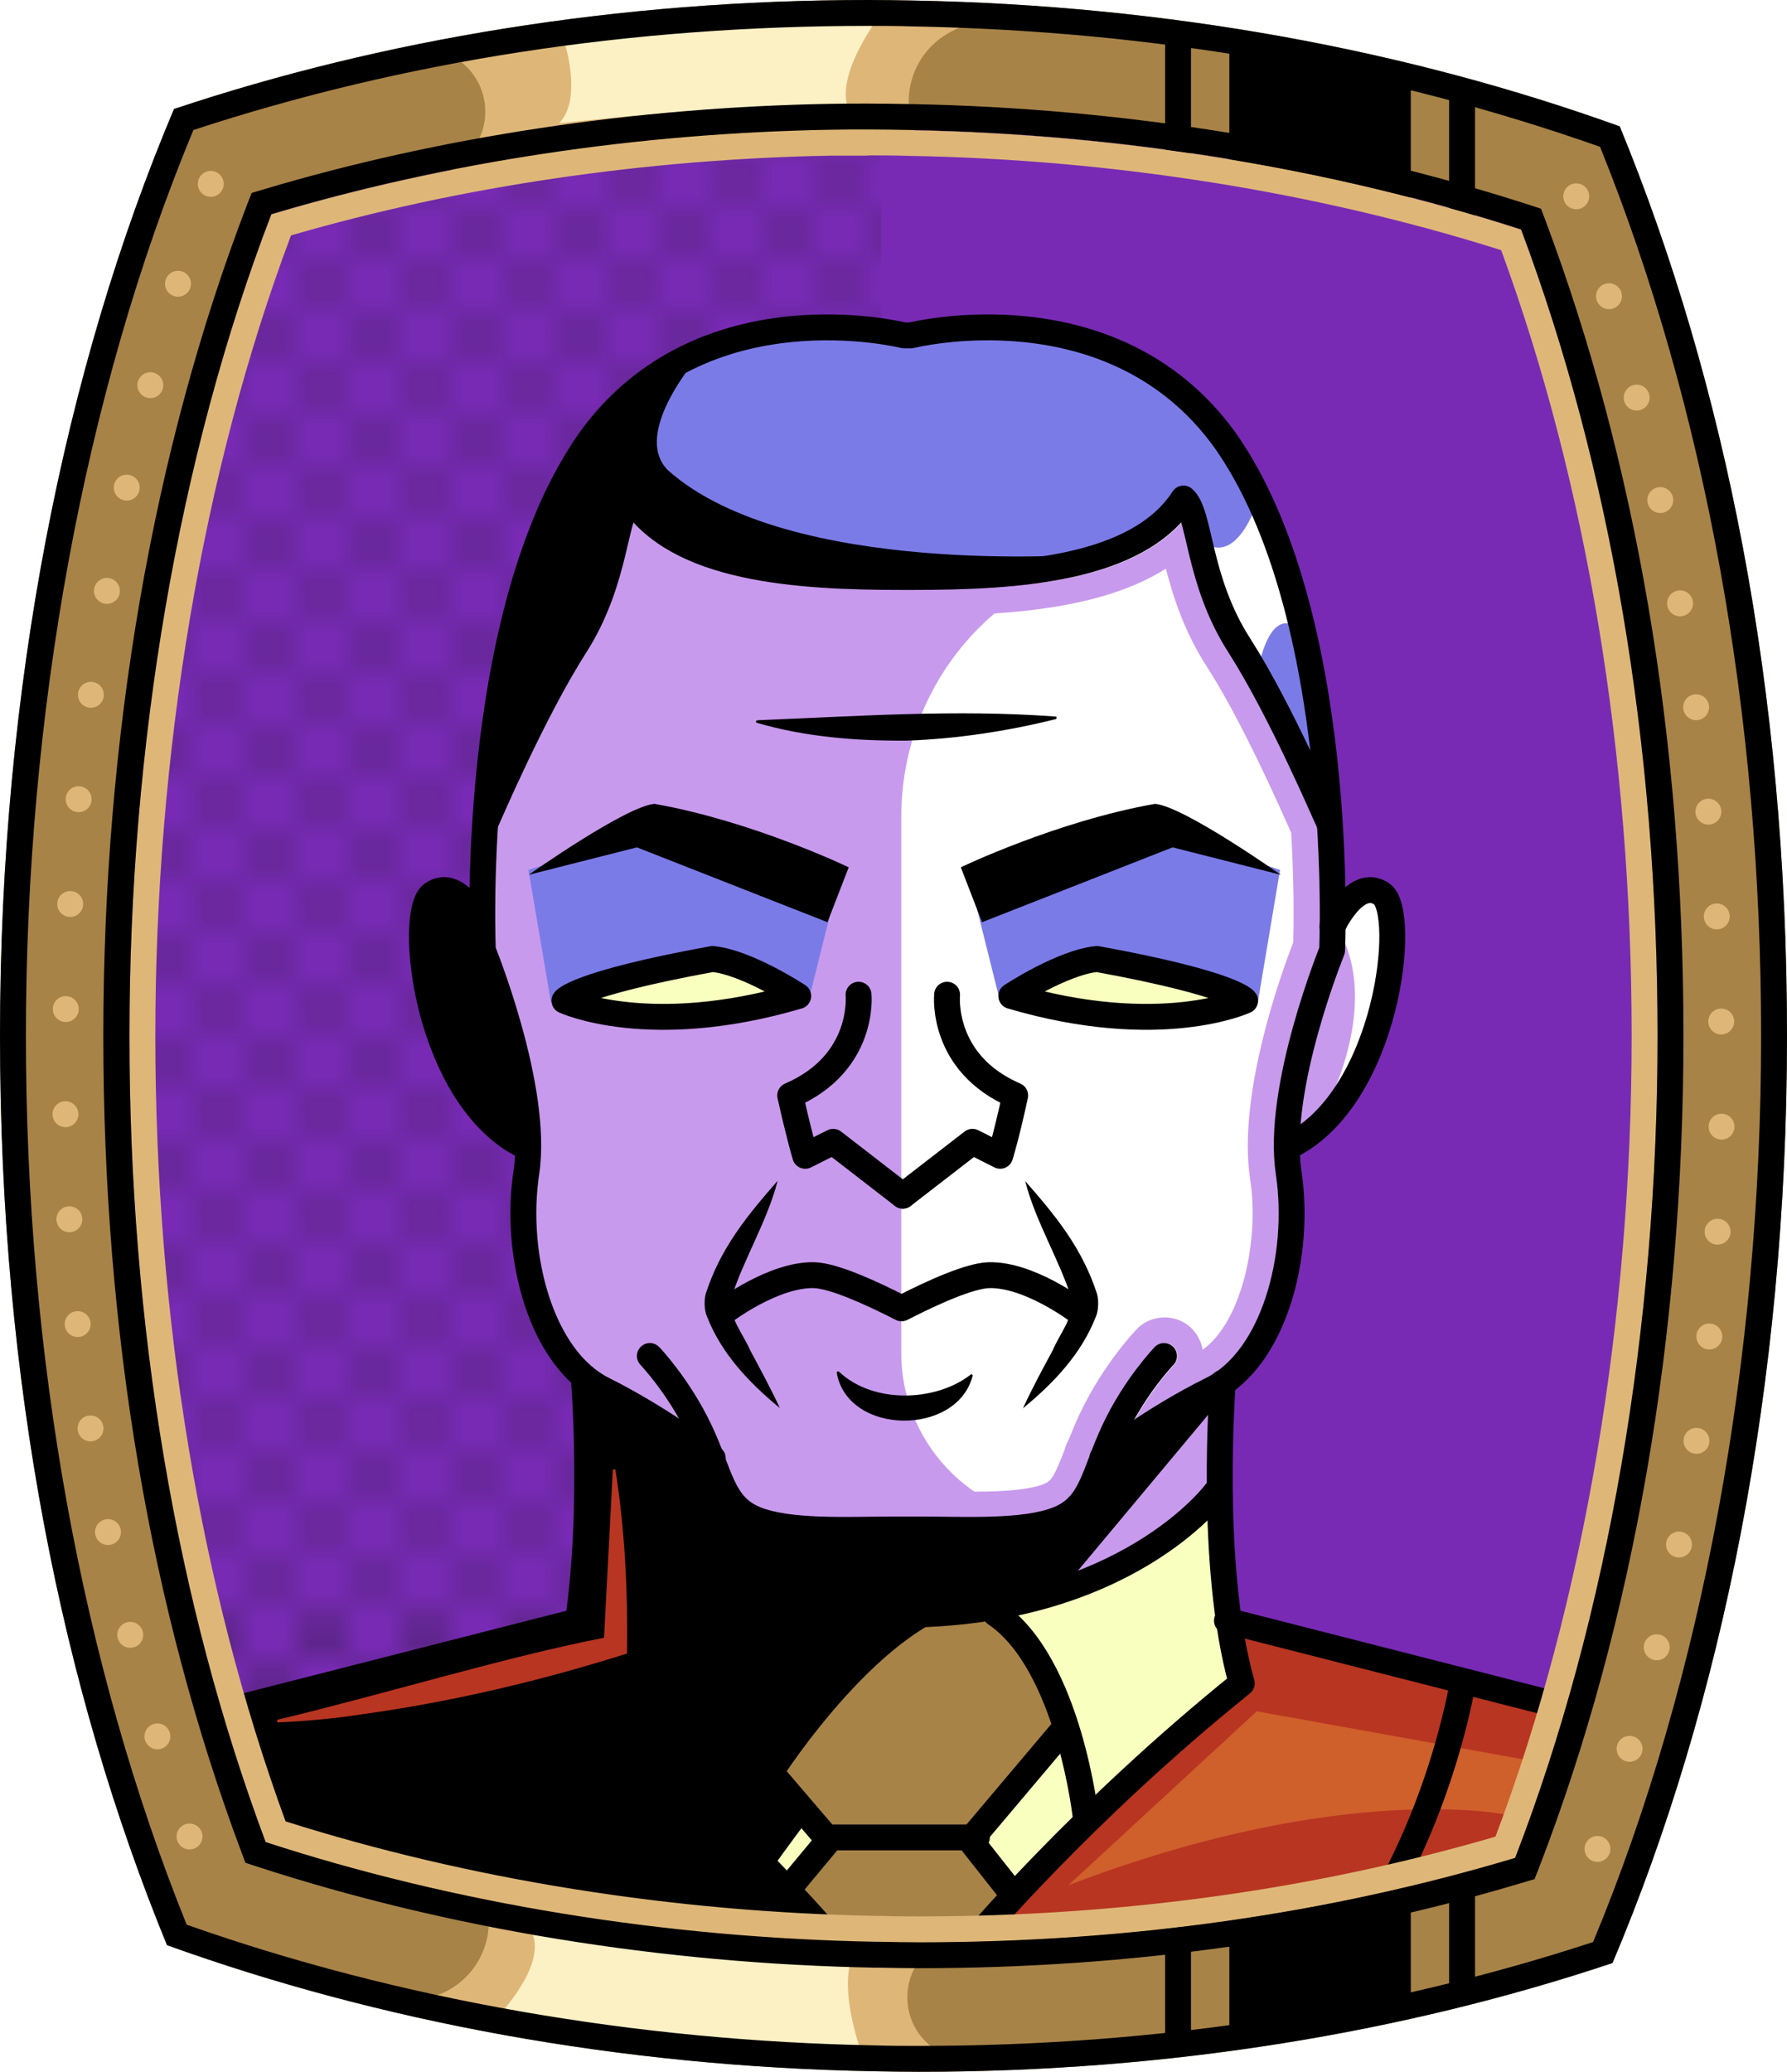 <?xml version="1.0" encoding="UTF-8"?><svg id="Capa_2" xmlns="http://www.w3.org/2000/svg" xmlns:xlink="http://www.w3.org/1999/xlink" viewBox="0 0 69.02 80"><defs><style>.cls-1{fill:#c89aed;}.cls-2{fill:#fff;}.cls-3{fill:#f8ffbf;}.cls-4{fill:#7b7be8;}.cls-5{fill:#a88347;}.cls-6{fill:#782ab5;}.cls-7{stroke-miterlimit:10;}.cls-7,.cls-8{stroke:#000;}.cls-7,.cls-8,.cls-9,.cls-10,.cls-11{fill:none;}.cls-8,.cls-9{stroke-linecap:round;stroke-linejoin:round;}.cls-9{stroke:#deb778;stroke-dasharray:0 0 0 4.06;}.cls-12{fill:#deb778;}.cls-13{fill:url(#USGS_19_Inundación_de_tierra_2);}.cls-11{stroke:#1d1d1b;stroke-dasharray:0 0 2 2;stroke-width:.3px;}.cls-14{fill:#cf5f2b;}.cls-15{fill:#fcf0c5;}.cls-16{fill:#b83521;}</style><pattern id="USGS_19_Inundación_de_tierra_2" x="0" y="0" width="72" height="72" patternTransform="translate(-164.48 -16999) rotate(-90)" patternUnits="userSpaceOnUse" viewBox="0 0 72 72"><g><rect class="cls-10" width="72" height="72"/><g><line class="cls-11" x1="71" y1="71" x2="144.44" y2="71"/><line class="cls-11" x1="71" y1="67" x2="144.44" y2="67"/><line class="cls-11" x1="71" y1="63" x2="144.44" y2="63"/><line class="cls-11" x1="71" y1="59" x2="144.44" y2="59"/><line class="cls-11" x1="71" y1="55" x2="144.44" y2="55"/><line class="cls-11" x1="71" y1="51" x2="144.44" y2="51"/><line class="cls-11" x1="71" y1="47" x2="144.44" y2="47"/><line class="cls-11" x1="71" y1="43" x2="144.44" y2="43"/><line class="cls-11" x1="71" y1="39" x2="144.44" y2="39"/><line class="cls-11" x1="71" y1="35" x2="144.44" y2="35"/><line class="cls-11" x1="71" y1="31" x2="144.44" y2="31"/><line class="cls-11" x1="71" y1="27" x2="144.44" y2="27"/><line class="cls-11" x1="71" y1="23" x2="144.44" y2="23"/><line class="cls-11" x1="71" y1="19" x2="144.44" y2="19"/><line class="cls-11" x1="71" y1="15" x2="144.44" y2="15"/><line class="cls-11" x1="71" y1="11" x2="144.44" y2="11"/><line class="cls-11" x1="71" y1="7" x2="144.44" y2="7"/><line class="cls-11" x1="71" y1="3" x2="144.44" y2="3"/></g>
<g><line class="cls-11" x1="-1" y1="71" x2="72.44" y2="71"/><line class="cls-11" x1="-1" y1="67" x2="72.44" y2="67"/><line class="cls-11" x1="-1" y1="63" x2="72.44" y2="63"/><line class="cls-11" x1="-1" y1="59" x2="72.44" y2="59"/><line class="cls-11" x1="-1" y1="55" x2="72.44" y2="55"/><line class="cls-11" x1="-1" y1="51" x2="72.44" y2="51"/><line class="cls-11" x1="-1" y1="47" x2="72.44" y2="47"/><line class="cls-11" x1="-1" y1="43" x2="72.44" y2="43"/><line class="cls-11" x1="-1" y1="39" x2="72.44" y2="39"/><line class="cls-11" x1="-1" y1="35" x2="72.44" y2="35"/><line class="cls-11" x1="-1" y1="31" x2="72.44" y2="31"/><line class="cls-11" x1="-1" y1="27" x2="72.44" y2="27"/><line class="cls-11" x1="-1" y1="23" x2="72.44" y2="23"/><line class="cls-11" x1="-1" y1="19" x2="72.44" y2="19"/><line class="cls-11" x1="-1" y1="15" x2="72.44" y2="15"/><line class="cls-11" x1="-1" y1="11" x2="72.44" y2="11"/><line class="cls-11" x1="-1" y1="7" x2="72.44" y2="7"/><line class="cls-11" x1="-1" y1="3" x2="72.44" y2="3"/><line class="cls-11" x1="1.04" y1="69" x2="74.48" y2="69"/><line class="cls-11" x1="1.04" y1="65" x2="74.48" y2="65"/><line class="cls-11" x1="1.04" y1="61" x2="74.48" y2="61"/><line class="cls-11" x1="1.04" y1="57" x2="74.48" y2="57"/><line class="cls-11" x1="1.04" y1="53" x2="74.48" y2="53"/><line class="cls-11" x1="1.04" y1="49" x2="74.48" y2="49"/><line class="cls-11" x1="1.04" y1="45" x2="74.48" y2="45"/><line class="cls-11" x1="1.04" y1="41" x2="74.48" y2="41"/><line class="cls-11" x1="1.04" y1="37" x2="74.48" y2="37"/><line class="cls-11" x1="1.04" y1="33" x2="74.48" y2="33"/><line class="cls-11" x1="1.04" y1="29" x2="74.48" y2="29"/><line class="cls-11" x1="1.04" y1="25" x2="74.48" y2="25"/><line class="cls-11" x1="1.04" y1="21" x2="74.48" y2="21"/><line class="cls-11" x1="1.04" y1="17" x2="74.48" y2="17"/><line class="cls-11" x1="1.04" y1="13" x2="74.48" y2="13"/><line class="cls-11" x1="1.04" y1="9" x2="74.48" y2="9"/><line class="cls-11" x1="1.04" y1="5" x2="74.48" y2="5"/><line class="cls-11" x1="1.04" y1="1" x2="74.48" y2="1"/></g>
<g><line class="cls-11" x1="-73" y1="71" x2=".44" y2="71"/><line class="cls-11" x1="-73" y1="67" x2=".44" y2="67"/><line class="cls-11" x1="-73" y1="63" x2=".44" y2="63"/><line class="cls-11" x1="-73" y1="59" x2=".44" y2="59"/><line class="cls-11" x1="-73" y1="55" x2=".44" y2="55"/><line class="cls-11" x1="-73" y1="51" x2=".44" y2="51"/><line class="cls-11" x1="-73" y1="47" x2=".44" y2="47"/><line class="cls-11" x1="-73" y1="43" x2=".44" y2="43"/><line class="cls-11" x1="-73" y1="39" x2=".44" y2="39"/><line class="cls-11" x1="-73" y1="35" x2=".44" y2="35"/><line class="cls-11" x1="-73" y1="31" x2=".44" y2="31"/><line class="cls-11" x1="-73" y1="27" x2=".44" y2="27"/><line class="cls-11" x1="-73" y1="23" x2=".44" y2="23"/><line class="cls-11" x1="-73" y1="19" x2=".44" y2="19"/><line class="cls-11" x1="-73" y1="15" x2=".44" y2="15"/><line class="cls-11" x1="-73" y1="11" x2=".44" y2="11"/><line class="cls-11" x1="-73" y1="7" x2=".44" y2="7"/><line class="cls-11" x1="-73" y1="3" x2=".44" y2="3"/><line class="cls-11" x1="-70.96" y1="69" x2="2.48" y2="69"/><line class="cls-11" x1="-70.96" y1="65" x2="2.48" y2="65"/><line class="cls-11" x1="-70.96" y1="61" x2="2.48" y2="61"/><line class="cls-11" x1="-70.96" y1="57" x2="2.48" y2="57"/><line class="cls-11" x1="-70.96" y1="53" x2="2.48" y2="53"/><line class="cls-11" x1="-70.96" y1="49" x2="2.48" y2="49"/><line class="cls-11" x1="-70.96" y1="45" x2="2.48" y2="45"/><line class="cls-11" x1="-70.96" y1="41" x2="2.48" y2="41"/><line class="cls-11" x1="-70.96" y1="37" x2="2.48" y2="37"/><line class="cls-11" x1="-70.96" y1="33" x2="2.48" y2="33"/><line class="cls-11" x1="-70.96" y1="29" x2="2.48" y2="29"/><line class="cls-11" x1="-70.96" y1="25" x2="2.48" y2="25"/><line class="cls-11" x1="-70.96" y1="21" x2="2.48" y2="21"/><line class="cls-11" x1="-70.96" y1="17" x2="2.48" y2="17"/><line class="cls-11" x1="-70.96" y1="13" x2="2.48" y2="13"/><line class="cls-11" x1="-70.96" y1="9" x2="2.48" y2="9"/><line class="cls-11" x1="-70.96" y1="5" x2="2.48" y2="5"/><line class="cls-11" x1="-70.96" y1="1" x2="2.48" y2="1"/></g>
</g>
</pattern></defs><g id="Frame"><path class="cls-6" d="M64.02,40c0,11.47-1.89,22.39-5.5,31.74-7.2,2.16-14.94,3.26-23.02,3.26-.49,0-.98-.01-1.47-.02h-.17c-8.18-.15-16.29-1.47-23.6-3.85-3.45-9.22-5.26-19.93-5.26-31.13s1.89-22.38,5.48-31.73c6.73-2.01,14.13-3.13,21.6-3.26,.48-.01,.97-.01,1.45-.01,.54,0,1.08,.01,1.63,.02,8.16,.15,16.27,1.47,23.59,3.84,3.46,9.24,5.27,19.95,5.27,31.14Z"/><path class="cls-13" d="M34.03,5.59V74.98h-.17c-8.18-.15-16.29-1.47-23.6-3.85-3.45-9.22-5.26-19.93-5.26-31.13s1.89-22.38,5.48-31.73c6.73-2.01,14.13-3.13,21.6-3.26,.65,.16,1.3,.36,1.95,.58Z"/></g>
<g><path class="cls-1" d="M7.65,66.34l14.72-3.76s.43-8.49,.11-9.67c-3.44-2.9-2.26-8.7-2.26-8.7,0,0-5.48-3.98-3.76-9.89,1.29-.43,2.04,.86,2.04,.86,0,0,1.07-9.46,1.83-13,0,0,2.58-12.04,14.62-9.13,9.35-1.72,12.36,3.22,14.72,8.92,2.26,5.91,1.93,13.86,1.93,13.86,0,0,1.4-1.83,2.15-1.29s.75,6.77-3.98,9.67c0,6.88-.64,7.85-2.47,9.24-.35,4.18,0,9.03,0,9.03l13.97,3.87-1.61,8.17s-17.41,4.51-33.1,3.12-18.38-5.91-18.38-5.91l-.54-5.37Z"/><path class="cls-2" d="M34.81,52.26V31.53c0-4.45,2.84-8.45,7.09-9.75,1.43-.44,2.86-1.14,4.03-2.25,.64,2.56,1.52,4.88,2.48,6.32s2.8,6.16,2.8,6.16l.16,4.8s-1.52,3.84-1.84,6.56,.96,4.48-.48,7.52-6.4,5.2-6.4,5.2l-1.12,2.64h0c-3.67,.13-6.72-2.81-6.72-6.49Z"/><path class="cls-4" d="M18.78,30.81s3-4.89,3.95-6.87,1.42-4.42,1.42-4.42c0,0,2.45,3.08,10.58,2.76s9.79-1.18,10.89-2.84c1.03,3.39,2.37,6.16,3.55,7.82s2.29,3.95,2.29,3.95c0,0-.55-8.13-3.08-12.71s-7.82-6.47-12.95-5.53c-8.76-1.26-11.84,2.13-14.29,7.18-2.61,5.13-2.37,10.66-2.37,10.66Z"/><path d="M18.58,35.71s-1.17-1.72-2.08-1.08,.32,8.12,3.73,9.57c.61-2.79-1.74-7.67-1.74-7.67l.09-.81Z"/><path class="cls-3" d="M30.32,38.51l-2.62-1.45s-4.16,.99-5.15,1.54c4.25,1.17,7.77-.09,7.77-.09Z"/><path class="cls-3" d="M39.46,38.35l2.81-1.44,5.55,1.73s-4.18,1.23-8.37-.29Z"/><polygon class="cls-4" points="32.24 34.6 31.23 38.64 27.7 37.07 21.28 38.71 20.41 33.59 24.67 32.22 32.24 34.6"/><polygon class="cls-4" points="37.61 34.6 38.62 38.64 42.15 37.07 48.58 38.71 49.44 33.59 45.19 32.22 37.61 34.6"/><path d="M46.98,54.25l-17.21,20.6-20.71-2.74-.86-6.02,14.18-3.52s.43-6.6,.24-9.37c3.73,1.91,4.78,3.25,4.78,3.25,0,0,.29,2.1,2.58,2.39s7.45,.19,7.45,.19c0,0,4.22,.04,4.68-1.34s.76-1.91,.76-1.91c0,0,3.34-1.81,4.11-1.53Z"/><path class="cls-3" d="M47.03,57.46s-2.02,3.54-9.15,4.58c-5.99,7.03-8.14,10.23-8.14,10.23l2.15,2.9,6.27-.38s5.12-6.65,9.92-9.92c-1.14-3.98-1.04-7.41-1.04-7.41Z"/><path class="cls-5" d="M37.87,62.04s2.2,.95,3.13,4.56c-2.43,2.88-3.24,4.41-3.24,4.41l1.44,1.98-2.88,3.42-4.95-1.08-.81-2.16,1.71-2.07-2.07-2.43s4-6.24,7.67-6.63Z"/><path class="cls-16" d="M37.7,74.48s10.17-9.38,10.36-9.61l-.67-2.29,13.89,3.75-.95,7.34-23.16,2.95,.54-2.15Z"/><line class="cls-8" x1="32.14" y1="70.95" x2="37.73" y2="70.95"/><path class="cls-1" d="M25.04,21.96c2.49,1.58,6.15,1.82,9.81,1.82h.37c3.66,0,7.32-.25,9.81-1.82,.28,1.08,.7,2.41,1.58,3.78,.89,1.38,1.98,3.52,3.24,6.37l.02,.04c.06,1.05,.12,2.57,.08,4.24-.42,1.08-2.16,5.82-1.67,9.11,.37,2.36-.3,5.52-1.83,6.62-.05-.31-.2-.6-.44-.84-.28-.27-.65-.41-1.03-.41-.41,0-.81,.17-1.07,.45-.01,.01-1.27,1.3-2.2,3.26-.16,.34-.29,.65-.4,.93l-.05,.11c-.05,.1-.11,.23-.15,.39-.39,.99-.49,1.16-.78,1.29-.73,.3-2.26,.3-2.84,.3-.33,0-.66,0-1,0-.15,0-.29,0-.43,0-.15,0-.29,0-.44,0h-1.15c-.14,0-.29,0-.44,0-.14,0-.29,0-.45,0-.32,0-.65,0-.98,0-.58,0-2.11,0-2.83-.3-.3-.13-.4-.3-.78-1.27v-.02c-.04-.16-.1-.29-.15-.39l-.04-.11c-.11-.28-.24-.59-.4-.92-.93-1.96-2.19-3.25-2.19-3.25h0c-.28-.3-.68-.47-1.09-.47-.39,0-.75,.15-1.05,.43-.23,.23-.38,.52-.43,.82-1.53-1.1-2.19-4.25-1.83-6.62,.49-3.29-1.25-8.03-1.67-9.11-.04-1.66,.02-3.19,.08-4.24l.02-.04c1.26-2.84,2.35-4.98,3.24-6.37,.88-1.37,1.3-2.7,1.58-3.78m20.58-1.78c-2.09,2.27-6.21,2.6-10.4,2.6h-.37c-4.19,0-8.31-.33-10.4-2.6-.07,.24-.14,.53-.2,.81-.27,1.12-.63,2.65-1.63,4.21-.93,1.45-2.04,3.64-3.31,6.5-.04,.09-.06,.15-.09,.2-.15,2.46-.1,4.29-.09,4.69,.29,.72,2.15,5.6,1.68,8.76-.45,2.91,.46,6.74,2.68,7.85,1.07,.54,2.02,1.12,2.77,1.61-.71-1.25-1.5-2.09-1.51-2.1-.19-.2-.19-.51,.01-.71,.1-.09,.22-.14,.34-.14,.13,0,.27,.05,.37,.16,.05,.05,1.18,1.24,2.01,2.99,.18,.37,.31,.71,.44,1.03,.04,.07,.07,.13,.08,.21,.01,.03,.02,.06,.03,.09,.41,1.05,.63,1.57,1.34,1.87,.78,.32,2,.38,3.22,.38,.34,0,.67,0,1,0,.3,0,.59,0,.87,0h1.15c.28,0,.57,0,.87,0,.33,0,.66,0,1,0,1.22,0,2.45-.06,3.22-.38,.71-.3,.93-.82,1.34-1.87,0-.03,.02-.06,.03-.09,.01-.08,.04-.14,.08-.21,.13-.32,.26-.66,.44-1.03,.83-1.75,1.96-2.94,2.01-2.99,.1-.1,.23-.16,.37-.16,.12,0,.25,.05,.34,.14,.2,.2,.2,.51,.01,.71-.01,.01-.8,.85-1.51,2.1,.75-.49,1.7-1.07,2.77-1.61,2.22-1.11,3.13-4.94,2.68-7.85-.47-3.16,1.39-8.04,1.68-8.76,.01-.4,.06-2.23-.09-4.69-.03-.05-.05-.11-.09-.2-1.27-2.86-2.38-5.05-3.31-6.5-1-1.56-1.36-3.09-1.63-4.21-.06-.28-.13-.57-.2-.81h0Z"/><path class="cls-2" d="M48.68,19.03s-.86,3.21-2.43,1.72c1.02,3.68,2.27,5.49,2.27,5.49,0,0,.39-2.98,1.65-1.96-.47-2.12-1.49-5.25-1.49-5.25Z"/><path d="M42.07,21.4s-11.58,.93-16.27-3.24c-1.46-1.46,1.26-4.5,1.26-4.5,0,0-4.43,2.91-5.69,5.76-1.59,3.24-2.38,10.85-2.38,10.85,0,0,2.51-3.64,3.04-4.76s2.11-5.98,2.11-5.98c0,0,2.85,1.94,6.15,2.54s11.78-.66,11.78-.66Z"/><path class="cls-14" d="M41.26,72.8l7.28-6.72,10.65,1.92-.96,2.08s-6.32-1.36-16.97,2.72Z"/><path class="cls-2" d="M51.61,35.81s1.73,2.09-.16,6.49c3.62-3.36,2.41-6.89,1.98-7.49s-1.31-.14-1.82,1Z"/><path class="cls-8" d="M18.61,35.78s-.9-1.96-1.91-1.26-.24,7.88,3.57,9.74"/><path d="M32.78,33.49l-.82,2.12-7.36-2.89-4.18,1.06s3.75-2.65,4.86-2.74c3.8,.67,7.5,2.45,7.5,2.45Z"/><path class="cls-8" d="M30.83,38.46s-1.97-1.3-3.31-1.43c-5.37,.98-5.72,1.61-5.72,1.61,0,0,3.26,1.52,9.03-.18Z"/><path d="M37.11,33.49l.82,2.12,7.36-2.89,4.18,1.06s-3.75-2.65-4.86-2.74c-3.8,.67-7.5,2.45-7.5,2.45Z"/><path class="cls-8" d="M39.06,38.46s1.97-1.3,3.31-1.43c5.37,.98,5.72,1.61,5.72,1.61,0,0-3.26,1.52-9.03-.18Z"/><path class="cls-8" d="M33.16,38.41s.27,2.64-2.64,3.89c.36,1.61,.58,2.33,.58,2.33l1.08-.54,2.69,2.08"/><path class="cls-8" d="M36.58,38.41s-.27,2.64,2.63,3.89c-.35,1.61-.58,2.33-.58,2.33l-1.07-.54-2.69,2.08"/><path d="M30.03,45.61c-.4,1.57-1.36,3.1-1.8,4.57-.09,.67,.47,1.33,.74,1.95,.39,.73,.79,1.46,1.15,2.24-1.18-.97-2.26-2.1-2.82-3.55-.1-.23-.11-.62-.04-.87,.57-1.76,1.6-3.01,2.77-4.35h0Z"/><path d="M39.6,45.61c1.17,1.33,2.2,2.59,2.77,4.35,.07,.24,.06,.64-.04,.87-.56,1.45-1.64,2.58-2.82,3.55,.36-.78,.76-1.52,1.15-2.24,.26-.62,.82-1.28,.74-1.95-.44-1.47-1.4-3-1.8-4.57h0Z"/><path class="cls-8" d="M42.57,56.31s1.87-1.48,4.24-2.66,3.45-5.12,2.96-8.38,1.68-8.57,1.68-8.57c0,0,.59-13.01-4.14-19.71-4.34-6.01-12.12-4.04-12.12-4.04h-.28s-7.79-1.97-12.12,4.04c-4.73,6.7-4.14,19.71-4.14,19.71,0,0,2.17,5.32,1.68,8.57s.59,7.19,2.96,8.38,4.24,2.66,4.24,2.66"/><path class="cls-8" d="M51.46,35.78s.9-1.96,1.91-1.26,.24,7.88-3.57,9.74"/><path class="cls-8" d="M51.33,31.76c-.1-.19-1.83-4.28-3.46-6.83-1.64-2.55-1.49-5.1-2.16-5.68-1.78,2.74-6.4,3.03-10.48,3.03h-.37c-4.09,0-8.71-.29-10.48-3.03-.67,.58-.53,3.13-2.16,5.68s-3.37,6.64-3.46,6.83"/><path class="cls-8" d="M44.96,52.36s-1.12,1.16-1.92,2.86-.85,2.91-2.15,3.44-3.58,.4-5.28,.4h-1.16c-1.7,0-3.98,.13-5.28-.4s-1.34-1.74-2.15-3.44-1.92-2.86-1.92-2.86"/><path d="M29.27,27.81c3.84-.15,7.66-.43,11.5-.14,.05,0,.06,.08,0,.1-1.89,.47-3.82,.76-5.76,.83-1.94,.01-3.9-.14-5.78-.69-.06-.02-.03-.11,.03-.09h0Z"/><path class="cls-8" d="M41.65,50.64s-1.9-1.45-3.47-1.4c-.74,.03-2.11,.64-3.36,1.28-1.25-.64-2.62-1.25-3.36-1.28-1.57-.05-3.48,1.4-3.48,1.4"/><path d="M32.4,52.96c1.29,1.24,3.71,1.19,5.09,.12,.04-.04,.1,.02,.07,.07-.62,2.31-4.79,2.28-5.24-.12-.02-.05,.04-.1,.08-.06h0Z"/><path class="cls-8" d="M22.56,53.39s.56,7.01-.73,11.61c6.21,5,10.4,10,10.4,10"/><line class="cls-8" x1="22.4" y1="62.58" x2="6.93" y2="66.53"/><path class="cls-8" d="M47.23,53.39s-.56,7.01,.73,11.61c-6.21,5-10.4,10-10.4,10"/><line class="cls-8" x1="47.39" y1="62.58" x2="62.87" y2="66.53"/><path class="cls-8" d="M22.74,57.62s3.25,4.73,12,4.73,12.22-4.73,12.22-4.73"/><path class="cls-8" d="M28.02,70.56s.72-6.33,3.58-8.26"/><path class="cls-8" d="M41.94,70.21s-.64-5.98-3.5-7.91"/><polyline class="cls-8" points="28.74 67.24 32.01 71.06 30.48 72.9"/><polyline class="cls-8" points="40.99 66.89 37.47 71.06 39.08 73.1"/><path class="cls-8" d="M13.21,65.16s.85,5.11,3.83,9.5"/><path class="cls-8" d="M56.46,65.16s-.85,5.11-3.83,9.5"/><path class="cls-16" d="M23.77,56.75c.37,2.35,.48,4.73,.45,7.1-3.33,1.05-6.74,1.86-10.2,2.34-1.09,.17-2.19,.27-3.3,.32,0,0-.02-.1-.02-.1,4.11-.98,8.82-2.43,12.63-3.17,0,0,.34-6.5,.34-6.5,0,0,.1,0,.1,0h0Z"/></g>
<g id="BG"><path class="cls-5" d="M62.56,4.88C54.4,1.94,45.12,.2,35.25,.02c-.57-.01-1.15-.02-1.72-.02C23.88,0,14.77,1.52,6.72,4.21,2.49,14.22,0,26.6,0,40s2.39,25.22,6.45,35.11c8.16,2.94,17.45,4.69,27.32,4.87,.58,.01,1.15,.02,1.73,.02,9.63,0,18.73-1.51,26.78-4.2,4.24-10.01,6.74-22.39,6.74-35.8s-2.4-25.24-6.46-35.12Zm-4.04,66.86c-7.2,2.16-14.94,3.26-23.02,3.26-.49,0-.98-.01-1.47-.02h-.17c-8.18-.15-16.29-1.47-23.6-3.85-3.45-9.22-5.26-19.93-5.26-31.13s1.89-22.38,5.48-31.73c6.73-2.01,14.13-3.13,21.6-3.26,.48-.01,.97-.01,1.45-.01,.54,0,1.08,.01,1.63,.02,8.16,.15,16.27,1.47,23.59,3.84,3.46,9.24,5.27,19.95,5.27,31.14s-1.89,22.39-5.5,31.74Z"/><path class="cls-12" d="M17.21,2.06h0c1.63,.63,2.06,2.75,.81,3.97l-1.26,1.22s8.35-2.37,18.84-1.69h0c-1-1.49-.45-3.52,1.14-4.34l1-.51S28.26-.43,17.21,2.06Z"/><path class="cls-15" d="M21.81,1.66s.7,2.18-.22,3.1c3.77-.41,7.98-.74,11.12-.74-.33-1.33,1.26-3.4,1.26-3.4,0,0-6.17-.26-12.16,1.03Z"/><path class="cls-12" d="M36.25,79.21h0c-1.52-.87-1.62-3.03-.2-4.04l1.43-1.02s-8.61,1.07-18.88-1.19h0c.76,1.63-.09,3.55-1.79,4.11l-1.07,.36s9.19,2.56,20.5,1.78Z"/><path class="cls-15" d="M19.28,77.8s1.76-1.83,1.3-3.09c4.43,.69,9.11,1.14,12.25,1.14-.33,1.33,.44,3.4,.44,3.4,0,0-8-.16-13.99-1.45Z"/><polygon points="47.48 1.77 47.48 6.73 54.49 8.44 54.49 2.62 47.48 1.77"/><line class="cls-7" x1="45.5" y1="1.23" x2="45.5" y2="6.29"/><line class="cls-7" x1="56.47" y1="3.67" x2="56.47" y2="8.73"/><polygon points="47.48 78.74 47.48 73.78 54.49 72.07 54.49 77.88 47.48 78.74"/><line class="cls-7" x1="45.5" y1="79.28" x2="45.5" y2="74.21"/><line class="cls-7" x1="56.47" y1="76.84" x2="56.47" y2="71.77"/><path d="M33.53,1c.56,0,1.14,0,1.7,.02,9.39,.17,18.33,1.74,26.57,4.65,4.07,10.08,6.22,21.94,6.22,34.33s-2.24,24.79-6.49,34.99c-8.12,2.66-16.87,4.01-26.03,4.01-.56,0-1.12,0-1.71-.02-9.25-.17-18.42-1.78-26.58-4.66C3.15,64.25,1,52.39,1,40S3.23,15.21,7.47,5.02C15.6,2.35,24.37,1,33.53,1M33.53,0C23.88,0,14.77,1.52,6.72,4.21,2.49,14.22,0,26.6,0,40s2.39,25.22,6.45,35.11c8.16,2.94,17.45,4.69,27.32,4.87,.58,.01,1.15,.02,1.73,.02,9.63,0,18.73-1.51,26.78-4.2,4.24-10.01,6.74-22.39,6.74-35.8s-2.4-25.24-6.46-35.12C54.4,1.94,45.12,.2,35.25,.02,34.68,.01,34.1,0,33.53,0h0Z"/><path class="cls-12" d="M33.53,6c.52,0,1.04,0,1.61,.02,7.87,.14,15.75,1.4,22.84,3.64,3.3,9,5.04,19.47,5.04,30.34s-1.82,21.82-5.26,30.92c-6.98,2.04-14.47,3.08-22.26,3.08-.48,0-.97,0-1.47-.02h-.15c-7.89-.14-15.78-1.41-22.85-3.65-3.29-8.99-5.03-19.46-5.03-30.33s1.81-21.79,5.24-30.91c6.5-1.89,13.7-2.95,20.86-3.08,.47,0,.96,0,1.43,0m0-1c-.48,0-.97,0-1.45,.01-7.47,.13-14.87,1.25-21.6,3.26-3.59,9.35-5.48,20.26-5.48,31.73s1.81,21.91,5.26,31.13c7.31,2.38,15.42,3.7,23.6,3.85h.17c.49,.01,.98,.02,1.47,.02,8.08,0,15.82-1.1,23.02-3.26,3.61-9.35,5.5-20.27,5.5-31.74s-1.81-21.9-5.27-31.14c-7.32-2.37-15.43-3.69-23.59-3.84-.55,0-1.09-.02-1.63-.02h0Z"/><path d="M33.53,5c.54,0,1.08,.01,1.63,.02,8.16,.15,16.27,1.47,23.59,3.84,3.46,9.24,5.27,19.95,5.27,31.14s-1.89,22.39-5.5,31.74c-7.2,2.16-14.94,3.26-23.02,3.26-.49,0-.98-.01-1.47-.02h-.17c-8.18-.15-16.29-1.47-23.6-3.85-3.45-9.22-5.26-19.93-5.26-31.13s1.89-22.38,5.48-31.73c6.73-2.01,14.13-3.13,21.6-3.26,.48-.01,.97-.01,1.45-.01m0-1c-.49,0-.98,0-1.47,.01-7.51,.13-15.07,1.27-21.87,3.3l-.47,.14-.18,.46c-3.63,9.45-5.55,20.55-5.55,32.09s1.84,22.17,5.32,31.48l.17,.45,.46,.15c7.37,2.4,15.63,3.75,23.89,3.9h.19c.48,.01,.97,.02,1.47,.02,8.16,0,16-1.11,23.31-3.3l.47-.14,.18-.46c3.64-9.43,5.57-20.53,5.57-32.1s-1.84-22.17-5.33-31.49l-.17-.45-.46-.15c-7.39-2.39-15.65-3.74-23.88-3.89-.58-.01-1.11-.02-1.65-.02h0Z"/><path class="cls-9" d="M8.14,7.1s-12.66,32.94,0,66.06"/><path class="cls-9" d="M60.88,7.58s12.66,32.94,0,66.06"/></g>
</svg>